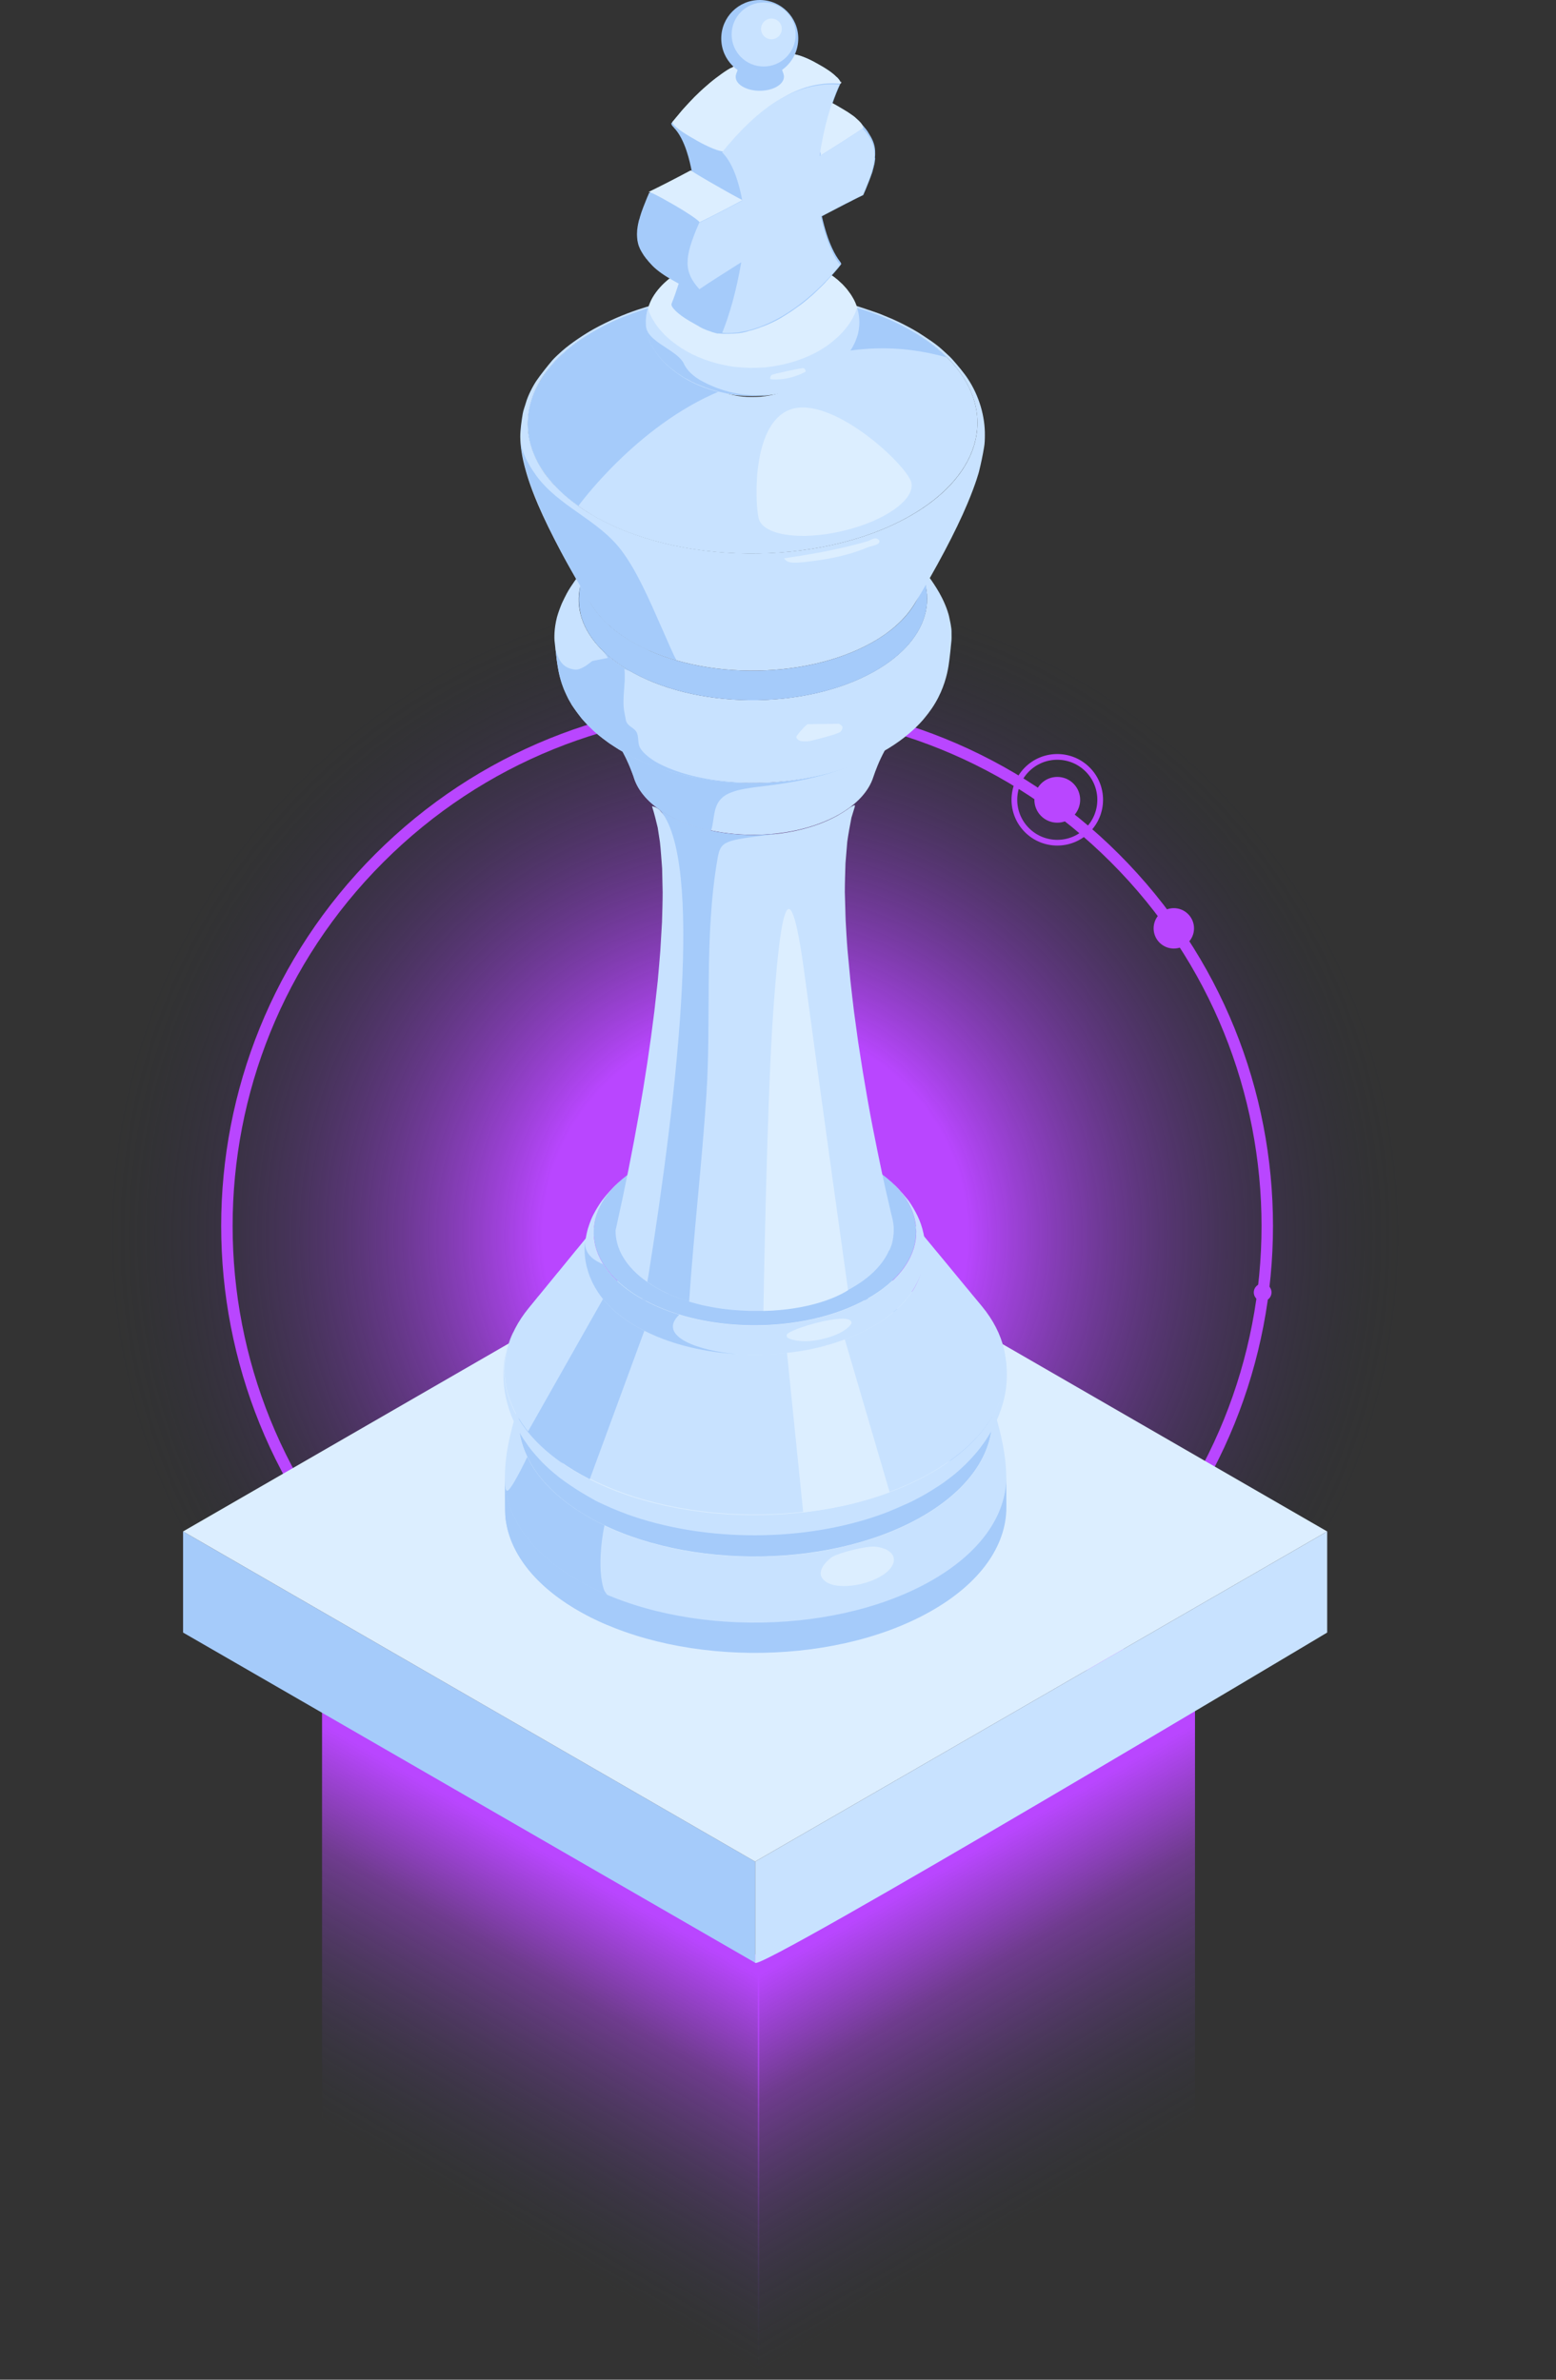 <svg width="136" height="208" viewBox="0 0 136 208" fill="none" xmlns="http://www.w3.org/2000/svg">
<rect x="0" y="0" width="136" height="208" fill="#333333" stroke="none"/>
<circle cx="66" cy="108" r="57" fill="url(#paint0_radial)"/>
<path d="M28.148 149.079L66.363 171.028V207.185L28.148 185.285V149.079Z" fill="url(#paint1_linear)"/>
<path d="M104.448 149.079L66.233 171.028V207.185L104.448 185.285V149.079Z" fill="url(#paint2_linear)"/>
<path d="M97.447 139.308C115.202 121.552 115.202 92.765 97.447 75.01C79.691 57.255 50.904 57.255 33.149 75.01C15.393 92.765 15.393 121.552 33.149 139.308C50.904 157.063 79.691 157.063 97.447 139.308Z" stroke="#B946FF" stroke-miterlimit="10"/>
<path d="M103.844 82.391C104.534 81.702 104.534 80.585 103.844 79.895C103.155 79.206 102.037 79.206 101.348 79.895C100.658 80.585 100.658 81.702 101.348 82.391C102.037 83.081 103.155 83.081 103.844 82.391Z" fill="#B946FF"/>
<path d="M102.082 136.51C102.772 135.821 102.772 134.703 102.082 134.014C101.393 133.325 100.275 133.325 99.586 134.014C98.897 134.703 98.897 135.821 99.586 136.51C100.275 137.2 101.393 137.2 102.082 136.51Z" fill="#B946FF"/>
<path d="M65.141 153.622C65.727 153.036 65.727 152.086 65.141 151.5C64.555 150.915 63.605 150.915 63.02 151.5C62.434 152.086 62.434 153.036 63.02 153.622C63.605 154.207 64.555 154.207 65.141 153.622Z" fill="#B946FF"/>
<path d="M42.16 146.904C42.55 146.514 42.55 145.881 42.16 145.49C41.769 145.1 41.136 145.1 40.746 145.49C40.355 145.881 40.355 146.514 40.746 146.904C41.136 147.295 41.769 147.295 42.16 146.904Z" fill="#B946FF"/>
<path d="M110.908 113.511C111.211 113.209 111.211 112.718 110.908 112.415C110.605 112.113 110.115 112.113 109.812 112.415C109.509 112.718 109.51 113.208 109.812 113.511C110.115 113.814 110.605 113.814 110.908 113.511Z" fill="#B946FF"/>
<path d="M58.423 153.268C59.204 152.487 59.204 151.221 58.423 150.44C57.642 149.659 56.376 149.659 55.595 150.44C54.814 151.221 54.814 152.487 55.595 153.268C56.376 154.049 57.642 154.049 58.423 153.268Z" fill="#B946FF"/>
<circle cx="57.009" cy="151.854" r="3.75" transform="rotate(135 57.009 151.854)" stroke="#B946FF" stroke-width="0.5"/>
<path d="M93.824 71.322C94.605 70.541 94.605 69.274 93.824 68.493C93.043 67.712 91.776 67.712 90.995 68.493C90.214 69.274 90.214 70.541 90.995 71.322C91.776 72.103 93.043 72.103 93.824 71.322Z" fill="#B946FF"/>
<circle cx="92.41" cy="69.907" r="3.75" transform="rotate(135 92.41 69.907)" stroke="#B946FF" stroke-width="0.5"/>
<path d="M96.249 143.406C97.031 142.625 97.031 141.358 96.249 140.577C95.468 139.796 94.202 139.796 93.421 140.577C92.64 141.358 92.64 142.625 93.421 143.406C94.202 144.187 95.468 144.187 96.249 143.406Z" fill="#B946FF"/>
<circle cx="94.835" cy="141.992" r="3.75" transform="rotate(135 94.835 141.992)" stroke="#B946FF" stroke-width="0.5"/>
<path d="M16.001 133.857L66.001 162.714V171.552L16.001 142.695V133.857Z" fill="#A5CBFA"/>
<path d="M66.001 162.714L116 133.857V142.695C116 142.695 66.001 172.578 66.001 171.552C66.001 170.576 66.001 162.714 66.001 162.714Z" fill="#C8E2FF"/>
<path d="M115.999 133.857L65.999 105L16 133.857L65.999 162.715L115.999 133.857Z" fill="#DCEEFF"/>
<path d="M80.97 115.726L79.587 115.488C72.402 111.17 60.513 111.045 53.021 115.216C45.53 119.387 45.292 126.277 52.466 130.607C59.651 134.925 71.54 135.05 79.032 130.879C86.523 126.708 86.761 119.817 79.587 115.488L80.97 115.726C88.88 120.486 88.608 128.079 80.358 132.681C72.107 137.282 59.005 137.146 51.083 132.386C43.173 127.626 43.445 120.033 51.695 115.431C59.946 110.83 73.048 110.966 80.97 115.726Z" fill="#A5CBFA"/>
<path d="M44.124 129.213C44.147 128.329 44.147 128.238 44.249 127.331C44.272 127.116 44.374 126.447 44.532 125.733C44.725 124.838 44.997 123.886 45.326 122.889C45.383 122.707 45.587 122.095 45.813 121.506C44.362 125.291 46.108 129.405 51.083 132.409C58.994 137.169 72.107 137.305 80.358 132.703C85.786 129.677 87.758 125.348 86.217 121.393C86.466 122.039 87.101 123.75 87.509 125.597C87.894 127.309 87.94 128.419 87.951 129.099C87.962 132.443 85.707 135.786 81.208 138.291C72.469 143.164 58.597 143.017 50.222 137.974C46.153 135.514 44.136 132.363 44.124 129.213Z" fill="#C8E2FF"/>
<path d="M76.618 135.197C75.824 135.072 73.376 135.707 72.742 136.081C72.538 136.206 71.314 137.169 71.88 137.962C72.946 139.458 77.91 138.234 78.125 136.421C78.148 136.194 78.125 135.435 76.618 135.197Z" fill="#DCEEFF"/>
<path d="M46.21 114.332C46.403 114.094 46.663 113.777 46.867 113.527C46.969 113.403 47.094 113.244 47.196 113.131C47.389 112.893 47.65 112.575 47.853 112.326C48.046 112.088 48.307 111.771 48.511 111.521C48.613 111.397 48.738 111.238 48.84 111.125C49.032 110.887 49.293 110.569 49.497 110.32C49.69 110.082 49.95 109.765 50.154 109.515C50.256 109.391 50.381 109.232 50.483 109.119C50.676 108.881 50.936 108.563 51.14 108.314C51.333 108.076 51.594 107.759 51.798 107.509C51.9 107.385 52.024 107.226 52.126 107.113C52.319 106.875 52.58 106.557 52.784 106.308C50.256 109.402 51.129 113.199 55.458 115.805C61.057 119.171 70.328 119.273 76.165 116.009C80.845 113.403 81.899 109.436 79.247 106.229C79.44 106.467 79.712 106.784 79.905 107.022C80.007 107.147 80.131 107.305 80.233 107.419C80.426 107.657 80.698 107.974 80.891 108.212C81.083 108.45 81.355 108.767 81.548 109.005C81.65 109.13 81.775 109.289 81.877 109.402C82.069 109.64 82.341 109.957 82.534 110.195C83.078 110.864 83.633 111.521 84.177 112.19C84.37 112.428 84.642 112.745 84.835 112.983C84.937 113.108 85.061 113.267 85.163 113.38C85.356 113.618 85.628 113.935 85.821 114.173C89.787 118.979 88.212 124.906 81.208 128.816C72.47 133.689 58.598 133.542 50.222 128.499C43.717 124.645 42.425 118.956 46.21 114.332Z" fill="#C8E2FF"/>
<path d="M44.136 131.842L44.124 129.201C44.136 132.352 46.153 135.503 50.222 137.951C58.597 142.994 72.469 143.13 81.208 138.268C85.707 135.764 87.962 132.42 87.951 129.077L87.962 131.717C87.974 135.061 85.718 138.404 81.219 140.909C72.481 145.782 58.609 145.635 50.233 140.592C46.164 138.155 44.136 135.004 44.136 131.842Z" fill="#A5CBFA"/>
<path d="M50.755 130.414C50.188 130.063 49.44 129.564 48.907 129.156C48.329 128.703 47.683 128.125 47.332 127.751C46.641 127.003 46.391 126.731 45.745 125.767C45.621 125.575 45.179 124.895 44.782 123.954C44.079 122.277 44 120.883 44 120.203C44.011 119.285 44.113 118.729 44.159 118.537C44.215 118.31 44.272 118.004 44.34 117.777C44.487 117.347 44.703 116.791 44.873 116.372C42.878 120.554 44.623 125.212 50.177 128.555C58.552 133.599 72.424 133.735 81.162 128.873C87.203 125.507 89.209 120.622 87.09 116.259C87.192 116.497 87.339 116.791 87.43 117.041C87.555 117.392 87.725 117.879 87.793 118.242C87.861 118.593 87.951 119.058 87.974 119.421C87.996 119.795 88.019 120.203 87.974 120.928C87.928 121.449 87.815 122.277 87.464 123.274C87.067 124.407 86.603 125.178 86.376 125.541C85.141 127.547 83.361 128.929 83.01 129.19C82.738 129.394 82.375 129.666 82.092 129.847C81.661 130.131 81.083 130.493 80.63 130.743C80.267 130.935 79.78 131.207 79.394 131.377C78.771 131.661 77.932 132.024 77.286 132.273C70.418 134.823 61.601 134.823 54.767 132.341C54.37 132.182 53.826 131.978 53.429 131.808C53.033 131.638 52.523 131.389 52.126 131.207C51.718 130.981 51.163 130.663 50.755 130.414Z" fill="#C8E2FF"/>
<path d="M76.153 102.012C70.769 98.771 61.839 98.68 56.229 101.808C50.607 104.936 50.426 110.105 55.821 113.346C61.204 116.587 70.135 116.678 75.745 113.55C81.355 110.433 81.536 105.265 76.153 102.012Z" fill="#A5CBFA"/>
<path d="M52.953 113.822C52.58 113.38 51.865 112.553 51.435 111.215C51.015 109.935 51.106 108.813 51.174 108.393C51.299 107.543 51.457 107.147 51.661 106.603C51.764 106.342 51.934 106.025 52.069 105.787C52.16 105.628 52.296 105.412 52.398 105.254C52.715 104.744 53.225 104.188 53.532 103.86C53.815 103.554 54.234 103.202 54.551 102.942C50.641 106.081 51.027 110.479 55.821 113.369C61.204 116.61 70.135 116.701 75.745 113.573C80.89 110.705 81.48 106.127 77.4 102.885C77.74 103.168 78.193 103.542 78.488 103.86C78.748 104.143 79.077 104.528 79.315 104.823C79.44 104.97 79.576 105.186 79.678 105.344C80.142 106.093 80.607 106.965 80.811 108.314C80.959 109.277 80.811 110.377 80.607 111C80.482 111.374 80.335 111.827 79.995 112.428C79.893 112.621 79.61 113.119 79.043 113.754C78.318 114.581 77.343 115.352 76.13 116.032C70.294 119.285 61.023 119.194 55.424 115.828C54.404 115.205 53.588 114.536 52.953 113.822Z" fill="#C8E2FF"/>
<path d="M74.408 115.692C74.408 115.703 73.943 116.621 71.608 117.097C70.101 117.415 68.9 117.075 68.786 116.859C68.764 116.803 68.752 116.712 68.775 116.655C68.945 116.179 73.92 114.706 74.385 115.488C74.43 115.545 74.43 115.635 74.408 115.692Z" fill="#DCEEFF"/>
<path d="M55.413 67.989C55.039 66.845 54.381 65.485 53.905 64.884C54.053 65.031 55.39 66.403 58.767 67.423C59.232 67.559 60.479 67.91 62.02 68.137C63.879 68.409 65.511 68.409 65.522 68.409C66.837 68.409 67.732 68.375 69.047 68.205C70.803 67.989 72.039 67.649 72.379 67.547C72.674 67.457 73.082 67.355 73.376 67.241C74.668 66.777 74.77 66.731 75.201 66.516C76.175 66.029 76.232 65.995 76.595 65.757C76.856 65.587 77.195 65.349 77.445 65.156C77.445 65.156 77.717 64.929 77.83 64.805C77.445 65.326 77.173 65.893 77.003 66.244C76.844 66.561 76.538 67.298 76.334 67.91C75.949 69.134 74.906 70.313 73.24 71.242C69.001 73.6 62.281 73.531 58.212 71.095C56.705 70.222 55.787 69.134 55.413 67.989Z" fill="#C8E2FF"/>
<path d="M76.323 65.949C75.019 66.675 72.606 68.035 66.644 68.726C64.774 68.942 64.275 69.123 63.924 69.259C63.686 69.35 63.074 69.576 62.723 70.234C62.326 70.981 62.405 71.843 62.145 72.625C60.694 72.319 59.334 71.809 58.189 71.129C56.705 70.234 55.775 69.145 55.413 68.012C55.413 68.001 55.401 67.978 55.401 67.967C55.39 67.933 55.379 67.888 55.367 67.853L55.311 67.706C55.288 67.638 55.254 67.559 55.231 67.502L55.141 67.264C55.107 67.174 55.061 67.06 55.027 66.981L54.903 66.697C54.857 66.595 54.801 66.471 54.755 66.369L54.608 66.074C54.551 65.972 54.495 65.847 54.438 65.745L54.291 65.496C54.245 65.417 54.177 65.303 54.121 65.224L54.019 65.077C53.985 65.031 53.939 64.963 53.905 64.918L53.939 64.952L54.053 65.065L54.381 65.337C54.891 65.711 54.914 65.734 55.288 65.949L55.991 66.335C56.251 66.459 56.603 66.629 56.863 66.754L57.759 67.117C58.065 67.219 58.461 67.355 58.767 67.457L59.799 67.74C60.127 67.808 60.569 67.921 60.898 67.978L62.02 68.171C62.371 68.216 62.825 68.273 63.176 68.318L64.343 68.409C64.695 68.42 65.171 68.443 65.522 68.443L66.701 68.431C67.052 68.409 67.528 68.397 67.879 68.364L69.035 68.25C69.375 68.194 69.84 68.137 70.18 68.08L71.279 67.865C71.608 67.785 72.039 67.683 72.368 67.593L73.365 67.287C73.659 67.174 74.056 67.037 74.351 66.924L75.178 66.561C75.439 66.425 75.779 66.267 76.04 66.119L76.572 65.802L76.901 65.587L76.323 65.949Z" fill="#A5CBFA"/>
<path d="M54.087 65.496C53.702 65.258 52.67 64.612 51.82 63.807C51.514 63.513 51.106 63.105 50.834 62.776C50.562 62.447 50.211 61.983 49.984 61.609C49.701 61.133 49.282 60.419 48.953 59.195C48.817 58.673 48.749 58.22 48.692 57.88C48.669 57.744 48.636 57.461 48.624 57.325C48.613 57.2 48.602 57.087 48.579 56.962C48.568 56.883 48.556 56.781 48.545 56.701C48.522 56.486 48.488 56.203 48.465 55.976C48.454 55.817 48.409 55.001 48.681 53.947C48.783 53.573 48.964 53.086 49.111 52.735C49.225 52.474 49.406 52.134 49.531 51.885C49.905 51.182 50.596 50.275 50.743 50.083C51.05 49.709 51.752 48.836 52.772 47.85C49.293 51.182 49.95 55.579 54.824 58.503C60.638 62.005 70.271 62.107 76.346 58.719C81.593 55.795 82.454 51.216 78.817 47.77C80.426 49.312 81.31 50.593 81.412 50.728C81.695 51.148 82.024 51.635 82.341 52.27C82.794 53.177 82.942 53.834 82.942 53.834C83.032 54.265 83.18 54.854 83.168 55.296C83.168 55.511 83.18 55.806 83.157 56.021C83.146 56.191 83.112 56.407 83.1 56.577C83.1 56.611 83.089 56.656 83.089 56.701C83.078 56.803 83.067 56.928 83.055 57.03C82.999 57.551 82.965 57.789 82.908 58.186C82.783 58.979 82.489 60.181 81.763 61.416C81.332 62.153 80.868 62.685 80.653 62.946C80.335 63.309 79.927 63.717 79.428 64.136C78.363 65.054 77.014 65.825 76.119 66.244C75.065 66.731 71.846 68.227 66.735 68.409C64.899 68.477 63.539 68.341 63.097 68.295C62.383 68.227 61.442 68.069 60.728 67.955C60.377 67.899 59.912 67.774 59.561 67.695C59.21 67.615 58.734 67.491 58.394 67.377C57.748 67.162 56.898 66.867 56.274 66.607C55.334 66.233 54.098 65.507 54.087 65.496Z" fill="#C8E2FF"/>
<path d="M50.63 51.862C50.721 51.057 50.8 50.252 50.891 49.448C50.641 51.783 52.013 54.163 55.027 55.976C60.739 59.421 70.214 59.512 76.164 56.191C79.485 54.344 81.015 51.828 80.732 49.368L81.004 51.783C81.287 54.287 79.723 56.849 76.357 58.73C70.293 62.107 60.66 62.017 54.835 58.515C51.775 56.667 50.381 54.242 50.63 51.862Z" fill="#A5CBFA"/>
<path d="M82.783 31.246C82.012 30.476 81.072 29.75 79.961 29.082C79.734 28.946 79.508 28.821 79.281 28.685C79.202 28.64 79.122 28.606 79.043 28.56C78.884 28.481 78.726 28.39 78.567 28.311C78.465 28.266 78.374 28.22 78.284 28.175C78.136 28.107 77.989 28.028 77.842 27.96C77.74 27.914 77.638 27.869 77.524 27.824C77.434 27.778 77.343 27.744 77.252 27.71C77.196 27.688 77.139 27.665 77.082 27.642C76.958 27.586 76.822 27.54 76.686 27.484C76.55 27.427 76.414 27.382 76.266 27.325C76.13 27.28 75.994 27.234 75.87 27.178C75.722 27.132 75.586 27.076 75.45 27.03C75.314 26.985 75.178 26.94 75.031 26.906C74.884 26.86 74.748 26.815 74.6 26.781C74.464 26.736 74.317 26.702 74.181 26.668C74.034 26.622 73.886 26.588 73.739 26.554C73.592 26.52 73.456 26.486 73.308 26.452C73.161 26.418 73.014 26.384 72.866 26.35C72.719 26.316 72.572 26.282 72.424 26.26C72.277 26.226 72.118 26.203 71.971 26.169C71.823 26.135 71.676 26.112 71.529 26.09C71.37 26.056 71.223 26.033 71.076 26.01C70.928 25.988 70.769 25.965 70.622 25.942C70.543 25.931 70.463 25.92 70.384 25.908C70.328 25.897 70.271 25.897 70.203 25.886C69.942 25.852 69.681 25.818 69.409 25.795C69.308 25.784 69.206 25.772 69.103 25.761C68.741 25.727 68.378 25.693 68.016 25.67C67.959 25.67 67.902 25.67 67.834 25.659C67.528 25.636 67.222 25.625 66.916 25.614C66.803 25.614 66.678 25.614 66.553 25.602C66.293 25.602 66.043 25.591 65.783 25.591C65.658 25.591 65.545 25.591 65.42 25.591C65.114 25.591 64.82 25.602 64.513 25.614C64.445 25.614 64.389 25.614 64.321 25.625C63.958 25.636 63.596 25.659 63.233 25.693C63.131 25.704 63.029 25.704 62.938 25.727C62.666 25.75 62.405 25.772 62.133 25.806C62.02 25.818 61.895 25.829 61.771 25.852C61.51 25.886 61.249 25.92 61 25.954C60.932 25.965 60.853 25.965 60.773 25.988C60.739 25.988 60.717 25.999 60.683 25.999C60.32 26.056 59.969 26.112 59.617 26.18C59.583 26.192 59.549 26.192 59.504 26.203C59.187 26.26 58.881 26.328 58.575 26.407C58.461 26.43 58.359 26.452 58.246 26.486C58.008 26.543 57.759 26.611 57.521 26.668C57.407 26.702 57.294 26.724 57.181 26.758C56.92 26.826 56.659 26.917 56.399 26.996C56.331 27.019 56.251 27.042 56.172 27.064C55.843 27.166 55.526 27.28 55.197 27.404C55.118 27.438 55.039 27.461 54.959 27.495C54.721 27.586 54.483 27.676 54.245 27.778C54.143 27.824 54.041 27.869 53.939 27.914C53.724 28.016 53.509 28.107 53.293 28.209C53.203 28.254 53.112 28.3 53.021 28.345C52.727 28.492 52.432 28.64 52.149 28.798C51.843 28.968 51.548 29.138 51.276 29.32C51.197 29.376 51.117 29.422 51.038 29.478C50.823 29.626 50.607 29.762 50.403 29.92C50.347 29.966 50.29 30.011 50.233 30.045C49.984 30.226 49.746 30.419 49.519 30.612C49.463 30.657 49.417 30.702 49.372 30.736C49.191 30.895 49.021 31.054 48.862 31.212C48.828 31.246 48.794 31.28 48.76 31.314C48.737 31.337 48.715 31.36 48.692 31.382C48.499 31.575 48.318 31.768 48.148 31.972C48.148 31.983 48.137 31.983 48.125 31.994C47.955 32.198 47.785 32.414 47.638 32.629C47.593 32.686 47.559 32.754 47.513 32.81C47.4 32.98 47.287 33.139 47.196 33.309C47.162 33.366 47.128 33.411 47.094 33.468C46.969 33.683 46.867 33.898 46.765 34.114C46.743 34.159 46.731 34.204 46.709 34.238C46.629 34.42 46.561 34.601 46.493 34.782C46.471 34.85 46.448 34.907 46.425 34.975C46.369 35.168 46.312 35.36 46.267 35.553C46.255 35.587 46.255 35.621 46.244 35.655C46.199 35.882 46.165 36.097 46.142 36.324C46.142 36.38 46.131 36.448 46.131 36.505C46.119 36.675 46.108 36.856 46.108 37.038C46.108 37.072 46.108 37.117 46.108 37.151C46.108 37.174 46.108 37.196 46.108 37.219C46.119 37.446 46.131 37.672 46.165 37.91C46.165 37.944 46.176 37.978 46.176 38.012C46.21 38.216 46.244 38.409 46.289 38.602C46.301 38.658 46.323 38.726 46.335 38.794C46.391 38.998 46.448 39.191 46.527 39.384C46.539 39.418 46.539 39.44 46.55 39.474C46.641 39.701 46.731 39.916 46.845 40.143C46.856 40.166 46.867 40.188 46.879 40.211C46.901 40.268 46.935 40.313 46.969 40.37C47.026 40.472 47.083 40.585 47.139 40.687C47.185 40.766 47.241 40.846 47.287 40.925C47.355 41.027 47.411 41.129 47.491 41.231C47.547 41.31 47.604 41.39 47.661 41.469C47.729 41.571 47.808 41.673 47.887 41.775C47.944 41.855 48.012 41.934 48.069 42.002C48.159 42.104 48.239 42.206 48.329 42.297C48.375 42.342 48.42 42.398 48.454 42.444C48.477 42.467 48.499 42.489 48.522 42.512C48.703 42.705 48.896 42.897 49.1 43.09L49.111 43.101C49.315 43.294 49.542 43.475 49.769 43.668C49.837 43.724 49.905 43.77 49.984 43.827C50.154 43.962 50.335 44.099 50.528 44.223L50.755 44.382C51.004 44.552 51.253 44.722 51.525 44.88C51.537 44.88 51.548 44.892 51.559 44.903C51.559 44.903 51.571 44.903 51.571 44.914C59.085 49.437 71.529 49.561 79.36 45.198C86.058 41.458 87.237 35.678 82.783 31.246ZM69.138 33.91C67.415 34.873 64.797 34.952 62.927 34.182C62.689 34.08 62.462 33.966 62.247 33.842C62.247 33.842 62.235 33.842 62.235 33.83C62.099 33.751 61.975 33.66 61.861 33.57C61.827 33.536 61.793 33.513 61.759 33.479C61.68 33.411 61.601 33.343 61.533 33.264C61.499 33.23 61.476 33.207 61.442 33.173C61.397 33.128 61.351 33.071 61.317 33.014C61.283 32.98 61.261 32.946 61.238 32.901C61.193 32.844 61.17 32.788 61.136 32.742C61.113 32.708 61.091 32.674 61.079 32.64C61.023 32.527 60.989 32.425 60.955 32.312C60.943 32.278 60.943 32.255 60.943 32.232C60.921 32.142 60.909 32.051 60.909 31.96C60.909 31.926 60.909 31.904 60.909 31.87C60.909 31.756 60.921 31.643 60.932 31.53C60.932 31.518 60.943 31.518 60.943 31.507C60.966 31.405 61 31.303 61.045 31.201C61.057 31.167 61.079 31.133 61.091 31.11C61.136 31.02 61.181 30.94 61.238 30.85C61.249 30.827 61.272 30.804 61.283 30.782C61.351 30.68 61.442 30.578 61.544 30.476C61.567 30.453 61.589 30.43 61.612 30.408C61.691 30.328 61.782 30.249 61.884 30.181C61.918 30.147 61.952 30.124 61.986 30.102C62.111 30.011 62.258 29.92 62.405 29.841C62.553 29.762 62.7 29.694 62.847 29.626C62.893 29.603 62.949 29.58 62.995 29.569C63.108 29.524 63.221 29.478 63.335 29.444C63.391 29.433 63.448 29.41 63.493 29.388C63.618 29.354 63.743 29.32 63.879 29.286C63.924 29.274 63.958 29.263 64.003 29.252C64.173 29.218 64.343 29.184 64.525 29.15C64.57 29.138 64.604 29.138 64.638 29.138C64.774 29.116 64.921 29.104 65.058 29.093C65.114 29.093 65.171 29.082 65.239 29.082C65.364 29.07 65.499 29.07 65.624 29.07C65.681 29.07 65.737 29.07 65.794 29.07C65.953 29.07 66.123 29.07 66.281 29.082C66.293 29.082 66.316 29.082 66.338 29.082C66.519 29.093 66.701 29.116 66.871 29.138C66.939 29.15 67.018 29.161 67.097 29.172C67.165 29.184 67.245 29.195 67.313 29.206C67.381 29.218 67.46 29.24 67.54 29.252C67.608 29.263 67.687 29.286 67.755 29.297C67.823 29.32 67.902 29.342 67.97 29.354C68.038 29.376 68.106 29.399 68.174 29.41C68.242 29.433 68.322 29.467 68.389 29.49C68.457 29.512 68.514 29.535 68.582 29.558C68.673 29.592 68.752 29.626 68.832 29.671C68.865 29.682 68.911 29.705 68.945 29.728C69.07 29.784 69.183 29.852 69.296 29.92C70.01 30.351 70.441 30.884 70.588 31.428C70.815 32.312 70.339 33.252 69.138 33.91Z" fill="#C8E2FF"/>
<path d="M82.783 31.246C78.397 30.011 74.612 30.306 70.588 31.428C68.242 32.085 65.817 33.014 63.142 34.091C63.074 34.125 62.995 34.148 62.927 34.182C55.617 37.208 50.551 44.223 50.551 44.223C50.37 44.087 50.188 43.951 50.007 43.827C49.939 43.77 49.86 43.713 49.792 43.668C49.565 43.486 49.338 43.294 49.134 43.101L49.123 43.09C48.919 42.908 48.726 42.716 48.545 42.512C48.522 42.489 48.499 42.467 48.477 42.444C48.431 42.398 48.386 42.342 48.352 42.297C48.261 42.194 48.182 42.104 48.092 42.002C48.023 41.922 47.967 41.843 47.91 41.775C47.831 41.673 47.752 41.571 47.684 41.469C47.627 41.39 47.57 41.31 47.514 41.231C47.446 41.129 47.377 41.027 47.309 40.925C47.264 40.846 47.208 40.766 47.162 40.687C47.105 40.585 47.049 40.483 46.992 40.37C46.958 40.324 46.935 40.268 46.901 40.211C46.89 40.188 46.879 40.166 46.867 40.143C46.766 39.928 46.663 39.701 46.573 39.474C46.562 39.44 46.55 39.418 46.55 39.384C46.482 39.191 46.414 38.987 46.358 38.794C46.346 38.726 46.324 38.67 46.312 38.602C46.267 38.398 46.221 38.205 46.199 38.012C46.199 37.978 46.188 37.944 46.188 37.91C46.154 37.684 46.142 37.457 46.131 37.219C46.131 37.196 46.131 37.174 46.131 37.151C46.131 37.117 46.131 37.072 46.131 37.038C46.131 36.868 46.142 36.686 46.154 36.505C46.154 36.448 46.165 36.392 46.165 36.324C46.188 36.097 46.221 35.882 46.267 35.655C46.278 35.621 46.278 35.587 46.289 35.553C46.335 35.36 46.38 35.168 46.448 34.975C46.471 34.907 46.493 34.85 46.516 34.782C46.573 34.601 46.641 34.42 46.731 34.238C46.743 34.193 46.766 34.148 46.788 34.114C46.89 33.898 46.992 33.683 47.117 33.468C47.151 33.411 47.185 33.354 47.219 33.309C47.321 33.139 47.423 32.969 47.536 32.81C47.581 32.754 47.615 32.697 47.661 32.629C47.808 32.414 47.978 32.21 48.148 31.994C48.16 31.983 48.16 31.983 48.171 31.972C48.341 31.768 48.522 31.575 48.715 31.382C48.737 31.36 48.76 31.337 48.783 31.314C48.817 31.28 48.851 31.246 48.885 31.212C49.055 31.054 49.225 30.895 49.395 30.736C49.452 30.691 49.497 30.646 49.542 30.612C49.769 30.419 50.007 30.226 50.256 30.045C50.313 30 50.37 29.954 50.426 29.92C50.63 29.773 50.846 29.626 51.061 29.478C51.14 29.422 51.22 29.376 51.299 29.32C51.582 29.138 51.866 28.968 52.172 28.798C52.455 28.64 52.75 28.481 53.044 28.345C53.135 28.3 53.226 28.254 53.316 28.209C53.532 28.107 53.747 28.005 53.962 27.914C54.064 27.869 54.166 27.824 54.268 27.778C54.506 27.676 54.744 27.586 54.982 27.495C55.062 27.461 55.141 27.427 55.22 27.404C55.538 27.291 55.866 27.178 56.195 27.064C56.263 27.042 56.342 27.019 56.422 26.996C56.682 26.917 56.943 26.838 57.204 26.758C57.317 26.724 57.43 26.702 57.544 26.668C57.782 26.611 58.02 26.543 58.269 26.486C58.382 26.452 58.484 26.43 58.598 26.407C58.904 26.339 59.21 26.271 59.527 26.203C59.572 26.192 59.606 26.192 59.64 26.18C59.992 26.112 60.343 26.056 60.706 25.999C60.74 25.999 60.762 25.988 60.796 25.988C60.864 25.976 60.944 25.965 61.023 25.954C61.284 25.908 61.544 25.886 61.794 25.852C61.918 25.84 62.032 25.818 62.156 25.806C62.428 25.772 62.689 25.75 62.961 25.727C63.063 25.716 63.165 25.704 63.256 25.693C63.618 25.659 63.981 25.648 64.344 25.625C64.412 25.625 64.468 25.625 64.536 25.614C64.842 25.602 65.137 25.602 65.443 25.591C65.556 25.591 65.681 25.591 65.806 25.591C66.066 25.591 66.327 25.591 66.576 25.602C66.701 25.602 66.814 25.602 66.939 25.614C67.245 25.625 67.551 25.636 67.857 25.659C67.914 25.659 67.982 25.659 68.038 25.67C68.401 25.693 68.764 25.727 69.126 25.761C69.228 25.772 69.331 25.784 69.433 25.795C69.693 25.829 69.965 25.852 70.226 25.886C70.282 25.897 70.35 25.897 70.407 25.908C70.487 25.92 70.566 25.931 70.645 25.942C70.793 25.965 70.951 25.988 71.099 26.01C71.257 26.033 71.404 26.056 71.552 26.09C71.699 26.112 71.847 26.146 71.994 26.169C72.153 26.203 72.3 26.226 72.447 26.26C72.594 26.294 72.742 26.316 72.889 26.35C73.037 26.384 73.195 26.418 73.331 26.452C73.478 26.486 73.615 26.52 73.762 26.554C73.909 26.588 74.056 26.634 74.204 26.668C74.351 26.702 74.487 26.747 74.623 26.781C74.77 26.826 74.906 26.872 75.054 26.906C75.201 26.951 75.337 26.996 75.473 27.03C75.609 27.076 75.757 27.121 75.892 27.178C76.028 27.223 76.165 27.268 76.289 27.325C76.436 27.382 76.561 27.427 76.709 27.484C76.844 27.529 76.969 27.586 77.105 27.642C77.162 27.665 77.219 27.688 77.275 27.71C77.366 27.744 77.457 27.79 77.547 27.824C77.649 27.869 77.751 27.914 77.865 27.96C78.012 28.028 78.171 28.096 78.307 28.175C78.409 28.22 78.499 28.266 78.59 28.311C78.749 28.39 78.907 28.481 79.066 28.56C79.145 28.606 79.225 28.64 79.304 28.685C79.531 28.81 79.757 28.946 79.984 29.082C81.072 29.75 82.001 30.476 82.783 31.246Z" fill="#A5CBFA"/>
<path d="M51.888 28.764C54.619 27.257 57.033 26.634 58.631 26.271C60.932 25.75 63.618 25.478 66.191 25.5C68.797 25.523 71.313 25.84 73.694 26.43C74.68 26.668 74.68 26.668 76.481 27.28C76.889 27.416 77.411 27.642 77.796 27.801C77.808 27.801 78.975 28.288 80.255 29.059C80.176 29.014 80.085 29.025 79.961 29.093C72.447 24.571 60.003 24.446 52.171 28.81C44.34 33.173 44.079 40.381 51.593 44.903C59.107 49.425 71.551 49.55 79.383 45.187C87.214 40.823 87.475 33.615 79.961 29.093C80.085 29.025 80.188 29.014 80.255 29.059C80.901 29.478 81.786 30.034 82.352 30.566C82.613 30.816 82.987 31.122 83.225 31.394C83.678 31.904 84.268 32.595 84.63 33.162C85.582 34.624 86.104 36.403 86.081 38.058C86.081 38.364 86.07 38.783 86.013 39.078C85.911 39.724 85.73 40.574 85.571 41.209C85.571 41.22 85.31 42.228 84.562 44.008C83.565 46.399 81.774 49.788 79.893 52.848C79.133 54.072 77.898 55.228 76.164 56.191C70.203 59.512 60.739 59.421 55.027 55.976C53.531 55.069 52.432 54.027 51.752 52.927C49.803 49.788 48.046 46.49 47.026 44.11C46.244 42.285 45.983 41.242 45.847 40.744C45.507 39.441 45.473 38.511 45.473 38.171C45.473 37.571 45.587 36.755 45.688 36.165C45.734 35.859 45.892 35.474 45.972 35.179C46.153 34.567 46.538 33.808 46.89 33.275C47.275 32.72 47.831 32.017 48.273 31.496C48.511 31.224 48.873 30.906 49.134 30.668C49.938 29.966 51.094 29.206 51.888 28.764Z" fill="#C8E2FF"/>
<path d="M77.797 109.153C77.819 109.085 77.853 109.017 77.876 108.949C77.899 108.892 77.91 108.835 77.933 108.79C77.955 108.722 77.978 108.654 77.989 108.586C78.001 108.529 78.012 108.473 78.023 108.427C78.035 108.359 78.046 108.291 78.057 108.212C78.069 108.155 78.08 108.11 78.08 108.053C78.091 107.985 78.091 107.906 78.103 107.838C78.103 107.781 78.114 107.736 78.114 107.679C78.114 107.6 78.114 107.532 78.114 107.453C78.114 107.407 78.114 107.351 78.114 107.305C78.114 107.226 78.103 107.135 78.091 107.056C78.091 107.011 78.08 106.977 78.08 106.931C78.057 106.807 78.035 106.682 78.012 106.557C77.978 106.421 77.933 106.24 77.899 106.104L77.695 105.231C77.604 104.857 77.502 104.359 77.411 103.996L77.071 102.432C76.958 101.877 76.799 101.129 76.686 100.573L76.267 98.477C76.131 97.785 75.961 96.856 75.836 96.153L75.417 93.694C75.292 92.912 75.133 91.869 75.008 91.087L74.646 88.446C74.544 87.63 74.419 86.531 74.329 85.715L74.079 83.074C74.011 82.27 73.954 81.193 73.909 80.377L73.841 77.963C73.841 77.215 73.875 76.206 73.898 75.458L74.056 73.554C74.147 72.919 74.294 72.092 74.419 71.469L74.714 70.505C74.714 70.46 74.714 70.403 74.714 70.358C74.6 70.403 74.453 70.483 74.34 70.551C74.272 70.596 74.17 70.664 74.102 70.721C73.83 70.913 73.535 71.095 73.218 71.276C70.328 72.885 66.27 73.373 62.689 72.727C62.61 72.716 62.542 72.693 62.462 72.681C62.236 72.636 62.02 72.591 61.805 72.534C61.714 72.511 61.635 72.489 61.544 72.478C61.295 72.409 61.046 72.341 60.796 72.262C60.762 72.251 60.728 72.24 60.694 72.228C60.422 72.138 60.15 72.047 59.89 71.945C59.822 71.911 59.742 71.888 59.674 71.854C59.482 71.775 59.289 71.684 59.096 71.605C59.028 71.571 58.949 71.537 58.881 71.503C58.632 71.378 58.394 71.254 58.167 71.118C57.974 71.004 57.793 70.879 57.623 70.766C57.872 70.948 58.099 71.208 58.303 71.537L57.623 70.766C57.328 70.562 57.328 70.562 56.988 70.46L57.011 70.551C57.181 71.084 57.362 71.797 57.487 72.341L57.68 73.6C57.759 74.291 57.816 75.22 57.872 75.912L57.918 77.997C57.918 78.779 57.884 79.822 57.861 80.604L57.714 83.108C57.657 83.902 57.555 84.967 57.487 85.76L57.192 88.401C56.49 94.147 55.379 100.448 53.894 107.135C53.872 107.249 53.838 107.407 53.804 107.521C53.781 109.13 54.688 110.739 56.558 112.043C56.637 111.544 56.716 111.034 56.807 110.501C56.682 111.306 56.592 111.85 56.558 112.043C56.75 112.179 56.966 112.315 57.181 112.451C57.442 112.609 57.714 112.745 57.986 112.893C58.042 112.915 58.088 112.949 58.144 112.972C58.178 112.995 58.212 113.006 58.246 113.017C58.28 113.04 58.326 113.051 58.36 113.074V113.063C58.394 113.085 58.439 113.097 58.473 113.108C58.7 113.21 58.926 113.312 59.164 113.403C59.3 113.459 59.448 113.505 59.595 113.55C59.81 113.629 60.037 113.709 60.264 113.777C60.422 113.822 60.581 113.867 60.728 113.913C60.955 113.969 61.17 114.026 61.397 114.083C61.567 114.117 61.726 114.151 61.896 114.185C62.122 114.23 62.349 114.275 62.576 114.309C62.746 114.332 62.916 114.366 63.086 114.389C63.324 114.423 63.55 114.445 63.788 114.468C63.958 114.491 64.128 114.502 64.298 114.513C64.548 114.536 64.786 114.547 65.035 114.559C65.205 114.57 65.364 114.57 65.534 114.581C65.794 114.581 66.066 114.581 66.327 114.581C66.452 114.581 66.565 114.581 66.69 114.581C69.353 114.479 71.971 113.879 74.091 112.757V112.768C74.181 112.723 74.26 112.677 74.351 112.632C74.714 112.428 75.054 112.213 75.36 111.997C76.369 111.283 77.094 110.479 77.547 109.629C77.57 109.595 77.581 109.561 77.593 109.527C77.627 109.459 77.661 109.391 77.695 109.323C77.751 109.266 77.774 109.209 77.797 109.153Z" fill="#C8E2FF"/>
<path d="M67.358 72.954C63.324 73.452 62.995 73.498 62.723 75.005C61.522 81.884 62.19 88.854 61.737 95.768C61.34 101.774 60.638 107.759 60.23 113.777C59.13 113.437 58.11 112.995 57.203 112.451C56.988 112.315 56.773 112.179 56.58 112.043C56.603 111.884 56.637 111.669 56.671 111.51C59.255 95.326 61.522 75.107 57.645 70.755C57.815 70.879 57.997 70.993 58.189 71.106C60.796 72.67 64.48 73.26 67.913 72.863C67.755 72.897 67.528 72.931 67.358 72.954Z" fill="#A5CBFA"/>
<path d="M66.724 114.581C66.724 114.581 67.018 96.561 67.562 88.741C68.106 80.921 68.866 74.302 70.316 85.137C71.767 95.972 74.124 112.768 74.124 112.768C74.124 112.768 71.71 114.479 66.724 114.581Z" fill="#DCEEFF"/>
<path d="M50.222 137.962C46.55 135.752 44.544 132.964 44.181 130.119C44.193 130.153 44.215 130.187 44.227 130.21C44.249 130.233 44.283 130.289 44.317 130.301C44.635 130.391 46.074 127.377 46.085 127.343C46.969 129.179 48.635 130.924 51.083 132.386C51.639 132.726 52.228 133.032 52.84 133.327C52.783 133.418 52.069 137.09 52.829 139.05C52.897 139.152 52.987 139.288 53.055 139.39C52.058 138.971 51.106 138.495 50.222 137.962Z" fill="#A5CBFA"/>
<path d="M46.142 125.133L52.704 113.539C53.361 114.355 54.268 115.137 55.413 115.817C55.708 115.987 56.002 116.157 56.319 116.315L51.548 129.292C51.084 129.054 50.63 128.805 50.2 128.544C48.488 127.513 47.139 126.357 46.142 125.133Z" fill="#A5CBFA"/>
<path d="M73.841 117.075C73.546 117.177 73.263 117.279 72.957 117.381C72.549 117.505 72.141 117.619 71.733 117.732C71.144 117.879 70.554 118.004 69.942 118.095C69.557 118.163 69.171 118.208 68.786 118.253L70.203 132.194C70.781 132.126 71.37 132.046 71.937 131.956C72.844 131.808 73.739 131.627 74.612 131.412C75.235 131.253 75.847 131.083 76.448 130.89C76.89 130.754 77.332 130.596 77.762 130.437L73.841 117.075Z" fill="#DCEEFF"/>
<path d="M44.193 132.749L44.181 130.108C44.544 132.953 46.55 135.741 50.222 137.951C51.117 138.484 52.069 138.971 53.067 139.39L53.078 142.031C52.069 141.6 51.117 141.124 50.233 140.592C46.561 138.382 44.544 135.594 44.193 132.749Z" fill="#A5CBFA"/>
<path d="M55.413 115.817C54.404 115.205 53.577 114.536 52.942 113.822C52.874 113.743 52.795 113.652 52.727 113.573C52.659 113.482 52.557 113.357 52.489 113.267L52.262 112.938C52.183 112.802 52.069 112.632 51.99 112.496L51.797 112.133C51.729 111.986 51.639 111.782 51.571 111.623L51.423 111.215C51.378 111.045 51.31 110.819 51.265 110.649L51.174 110.207C51.151 110.014 51.117 109.765 51.106 109.572L51.095 109.096C51.106 108.903 51.117 108.642 51.14 108.45L51.129 108.654C51.151 108.994 51.197 109.901 52.715 110.501C53.361 111.544 54.393 112.519 55.798 113.357C56.864 114.003 58.076 114.525 59.368 114.91C57.385 116.825 61.125 118.083 64.412 118.355C61.114 118.163 57.906 117.313 55.413 115.817Z" fill="#A5CBFA"/>
<path d="M67.936 68.352C67.562 68.386 66.689 68.443 65.511 68.431L64.298 68.397C63.935 68.375 63.448 68.341 63.086 68.307L61.895 68.159C61.533 68.103 61.057 68.023 60.705 67.955L59.561 67.706C59.209 67.615 58.733 67.491 58.393 67.389L57.317 67.037C56.977 66.901 56.512 66.731 56.172 66.584L55.197 66.131C54.869 65.949 54.415 65.711 54.098 65.519L53.271 64.986C52.353 64.306 52.16 64.159 51.355 63.377L50.834 62.799C50.573 62.459 50.233 61.994 49.984 61.631L49.667 61.076C49.542 60.815 49.383 60.475 49.27 60.215L49.089 59.716C49.032 59.523 48.953 59.274 48.907 59.081L48.817 58.673C48.794 58.537 48.76 58.356 48.737 58.22L48.692 57.903C48.681 57.801 48.658 57.676 48.647 57.574L48.624 57.347C48.613 57.279 48.601 57.189 48.601 57.109L48.59 56.985C48.579 56.905 48.567 56.803 48.556 56.724C48.545 56.656 48.533 56.565 48.522 56.497C48.556 56.633 48.59 56.815 48.613 56.962C48.873 57.744 49.191 58.401 50.256 58.526C50.755 58.583 51.457 58.027 51.718 57.812C51.775 57.767 51.775 57.767 53.135 57.506C53.033 57.336 52.885 57.121 52.761 56.973C53.339 57.529 54.03 58.05 54.835 58.537C54.937 58.594 55.027 58.651 55.129 58.707C55.027 58.662 54.88 58.605 54.778 58.56C54.71 58.537 54.631 58.503 54.574 58.481C54.721 59.739 54.336 61.008 54.574 62.266C54.721 63.048 54.721 63.048 54.755 63.105C54.937 63.513 55.435 63.615 55.639 64C55.832 64.374 55.741 64.793 55.866 65.179C55.945 65.428 56.206 65.847 57.022 66.403C57.407 66.675 61.068 69.01 68.843 68.284C68.571 68.284 68.208 68.329 67.936 68.352Z" fill="#A5CBFA"/>
<path d="M73.467 63.955C73.285 64.17 70.815 64.771 70.792 64.771C70.531 64.805 70.18 64.827 69.931 64.759C69.795 64.714 69.614 64.567 69.602 64.419C69.591 64.295 70.441 63.343 70.6 63.297L73.331 63.263C73.444 63.32 73.614 63.433 73.637 63.558C73.659 63.694 73.546 63.853 73.467 63.955Z" fill="#DCEEFF"/>
<path d="M50.744 53.619L51.004 51.17C51.412 52.916 52.761 54.616 55.028 55.976C55.56 56.293 56.127 56.588 56.728 56.849L56.569 59.399C55.968 59.127 55.39 58.832 54.846 58.503C52.523 57.121 51.163 55.398 50.744 53.619Z" fill="#A5CBFA"/>
<path d="M55.027 55.976C53.531 55.069 52.432 54.027 51.752 52.927C51.718 52.871 51.673 52.791 51.639 52.746C51.582 52.644 51.503 52.519 51.435 52.417L51.151 51.953C51.049 51.783 50.913 51.545 50.811 51.375L50.415 50.695C50.279 50.468 50.109 50.162 49.973 49.924L49.497 49.074C49.349 48.802 49.145 48.439 49.009 48.167L48.511 47.204C48.363 46.909 48.159 46.501 48.012 46.206L47.525 45.175C47.377 44.858 47.185 44.427 47.049 44.099L46.607 43.022C46.482 42.67 46.301 42.206 46.187 41.843L45.87 40.733C45.768 40.268 45.643 39.645 45.564 39.18C45.541 38.976 45.519 38.715 45.507 38.523C45.519 38.647 45.541 38.806 45.553 38.919C45.768 39.962 46.527 41.095 46.845 41.537C48.828 44.28 52.239 45.391 54.279 48.065C55.628 49.833 56.671 52.236 57.895 55.013C58.971 57.483 59.039 57.574 59.153 57.71C57.634 57.291 56.24 56.701 55.027 55.976Z" fill="#A5CBFA"/>
<path d="M75.87 47.827C73.886 48.666 71.993 48.915 70.86 49.063C68.945 49.312 68.809 49.142 68.525 48.802C70.339 48.53 73.081 48.111 75.79 47.317C76.04 47.249 76.368 47 76.618 47.068C76.731 47.102 76.889 47.227 76.867 47.34C76.81 47.669 76.175 47.703 75.87 47.827Z" fill="#DCEEFF"/>
<path d="M74.657 26.294L74.612 26.203C74.532 26.056 74.419 25.863 74.329 25.727L74.011 25.296C73.898 25.16 73.739 24.99 73.626 24.866L73.195 24.469C72.799 24.14 72.515 23.959 72.186 23.755C72.153 23.732 72.118 23.721 72.085 23.71C72.118 23.721 72.141 23.732 72.175 23.755C67.823 21.341 62.734 21.953 59.618 23.619C59.096 23.902 57.793 24.696 57.022 26.033C56.898 26.26 56.705 26.645 56.58 27.132C56.58 27.121 56.58 27.11 56.58 27.098C56.546 27.234 56.512 27.393 56.49 27.518L56.444 28.016C56.444 28.186 56.456 28.413 56.467 28.594L56.49 28.73C56.501 28.844 56.524 28.946 56.546 29.059L56.558 29.104C56.558 29.127 56.569 29.15 56.58 29.172C56.614 29.331 56.671 29.49 56.728 29.648C56.728 29.66 56.739 29.671 56.739 29.694L56.75 29.716C56.807 29.852 56.864 29.988 56.932 30.124L56.954 30.181C56.966 30.192 56.977 30.215 56.988 30.238C57.056 30.362 57.124 30.487 57.215 30.612C57.249 30.668 57.283 30.725 57.306 30.77L57.657 31.235C57.804 31.405 58.008 31.62 58.167 31.79L58.62 32.198C58.802 32.346 59.062 32.538 59.255 32.674C60.218 33.377 61.68 34.057 63.403 34.397L63.437 34.408C63.448 34.408 63.46 34.408 63.46 34.408C63.63 34.442 63.788 34.465 63.958 34.499C63.97 34.499 63.992 34.499 64.004 34.51H64.038C64.208 34.533 64.378 34.556 64.548 34.567H64.559H64.582C65.25 34.635 65.953 34.646 66.667 34.59H66.735C66.735 34.59 66.769 34.59 66.792 34.59C66.928 34.578 67.064 34.567 67.2 34.544C67.234 34.544 67.268 34.533 67.302 34.533L67.46 34.51C67.574 34.499 67.687 34.476 67.812 34.454L67.857 34.442C68.038 34.408 68.276 34.363 68.458 34.329C68.605 34.295 68.775 34.25 68.945 34.204L69.025 34.182C69.058 34.17 69.104 34.159 69.149 34.148C70.35 33.808 71.88 33.173 73.116 32.028C73.172 31.983 73.229 31.926 73.275 31.892L73.694 31.462C73.841 31.303 74.011 31.076 74.147 30.906L74.465 30.43C74.567 30.26 74.668 30.022 74.759 29.852L74.941 29.354C74.941 29.331 74.952 29.32 74.952 29.297C74.952 29.297 74.952 29.286 74.963 29.286C75.076 28.821 75.349 27.665 74.657 26.294ZM72.05 23.687C72.028 23.676 72.005 23.676 71.994 23.676C71.96 23.664 71.926 23.653 71.892 23.653C71.869 23.653 71.847 23.642 71.824 23.642C71.79 23.642 71.745 23.63 71.71 23.63C71.688 23.63 71.654 23.63 71.62 23.63C71.575 23.63 71.54 23.63 71.495 23.63C71.461 23.63 71.427 23.63 71.393 23.642C71.348 23.642 71.302 23.653 71.246 23.653C71.212 23.653 71.178 23.664 71.132 23.664C71.11 23.664 71.099 23.664 71.076 23.676C71.518 23.585 71.835 23.596 72.05 23.687ZM71.076 23.664C71.042 23.676 71.008 23.676 70.974 23.687C70.928 23.698 70.894 23.698 70.849 23.71C70.793 23.721 70.725 23.744 70.656 23.755C70.611 23.766 70.577 23.778 70.532 23.789C70.52 23.789 70.509 23.8 70.498 23.8C69.569 24.061 68.265 24.628 66.463 25.602C68.673 24.412 70.147 23.834 71.076 23.664Z" fill="#C8E2FF"/>
<path d="M56.716 27.223L56.728 27.246C56.784 27.382 56.841 27.518 56.909 27.654L56.932 27.71C56.943 27.722 56.954 27.744 56.966 27.767C57.034 27.892 57.102 28.016 57.192 28.141C57.226 28.198 57.26 28.254 57.283 28.3L57.634 28.764C57.782 28.934 57.986 29.15 58.144 29.32L58.598 29.728C58.779 29.875 59.04 30.068 59.232 30.204C60.196 30.906 61.658 31.586 63.38 31.926L63.414 31.938C63.426 31.938 63.437 31.938 63.437 31.938C63.607 31.972 63.766 31.994 63.936 32.028C63.947 32.028 63.97 32.028 63.981 32.04H64.015C64.185 32.062 64.355 32.085 64.525 32.096H64.536C64.548 32.096 64.559 32.096 64.559 32.096C65.239 32.164 65.93 32.176 66.656 32.119H66.724C66.735 32.119 66.758 32.119 66.78 32.119C66.916 32.108 67.052 32.096 67.188 32.074C67.222 32.074 67.256 32.062 67.29 32.062L67.449 32.04C67.562 32.028 67.676 32.006 67.8 31.983L67.846 31.972C68.027 31.938 68.265 31.892 68.447 31.858C68.594 31.824 68.764 31.779 68.934 31.734L69.013 31.711C69.047 31.7 69.093 31.688 69.138 31.677C70.339 31.337 71.869 30.702 73.105 29.558C73.161 29.512 73.218 29.456 73.263 29.422L73.683 28.991C73.83 28.832 74 28.606 74.136 28.436L74.442 27.96C74.544 27.79 74.646 27.552 74.737 27.382L74.918 26.883C74.918 26.883 74.918 26.883 74.918 26.872C74.85 26.679 74.782 26.486 74.68 26.282L74.635 26.192C74.555 26.044 74.442 25.852 74.351 25.716L74.034 25.285C73.921 25.149 73.762 24.979 73.648 24.854L73.218 24.458C72.821 24.129 72.538 23.948 72.209 23.744C72.175 23.721 72.141 23.71 72.107 23.698C72.141 23.71 72.164 23.721 72.198 23.744C70.883 23.018 69.489 22.565 68.118 22.327C68.05 22.361 67.971 22.395 67.903 22.429C67.971 22.395 68.05 22.361 68.118 22.327C64.944 21.794 61.816 22.44 59.64 23.608C59.119 23.891 57.816 24.684 57.045 26.022C56.932 26.214 56.784 26.532 56.66 26.94C56.682 27.019 56.705 27.11 56.739 27.189C56.705 27.189 56.716 27.2 56.716 27.223ZM67.188 25.217C67.268 25.172 67.336 25.138 67.415 25.104C67.347 25.138 67.268 25.172 67.188 25.217ZM67.868 24.877C67.948 24.832 68.038 24.798 68.118 24.752C68.038 24.798 67.948 24.832 67.868 24.877ZM68.492 24.582C68.571 24.548 68.65 24.514 68.73 24.48C68.65 24.503 68.571 24.548 68.492 24.582ZM69.081 24.322C69.149 24.299 69.217 24.265 69.274 24.242C69.217 24.265 69.149 24.288 69.081 24.322ZM70.634 23.766C70.679 23.755 70.725 23.744 70.77 23.732C70.736 23.744 70.691 23.755 70.656 23.766C70.656 23.766 70.645 23.766 70.634 23.766ZM69.739 24.05C69.818 24.016 69.886 23.993 69.965 23.97C69.886 24.004 69.818 24.027 69.739 24.05ZM70.18 23.902C70.26 23.88 70.328 23.857 70.407 23.834C70.328 23.857 70.26 23.88 70.18 23.902ZM71.824 23.63C71.801 23.63 71.79 23.63 71.767 23.619C71.824 23.619 71.869 23.63 71.926 23.642C71.915 23.642 71.903 23.63 71.892 23.63C71.869 23.642 71.847 23.63 71.824 23.63ZM71.699 23.619C71.677 23.619 71.654 23.619 71.62 23.619C71.597 23.619 71.575 23.619 71.552 23.619C71.597 23.619 71.642 23.619 71.699 23.619ZM71.393 23.63C71.359 23.63 71.325 23.642 71.291 23.642C71.348 23.63 71.393 23.63 71.45 23.63C71.427 23.619 71.416 23.619 71.393 23.63ZM67.415 22.656C67.336 22.69 67.268 22.735 67.188 22.769C67.268 22.735 67.347 22.69 67.415 22.656Z" fill="#DCEEFF"/>
<path d="M56.569 27.064C56.569 27.064 56.569 27.076 56.569 27.064C56.58 27.042 56.58 27.008 56.592 26.974L56.569 27.064Z" fill="#212121"/>
<path d="M66.701 34.567C65.975 34.612 65.975 34.612 65.613 34.601L65.069 34.578C64.899 34.567 64.683 34.556 64.525 34.533L63.981 34.465C63.811 34.431 63.584 34.397 63.403 34.363L62.847 34.238C62.666 34.193 62.417 34.125 62.235 34.068L61.669 33.876C61.465 33.796 61.204 33.694 61.011 33.615L60.445 33.354C60.241 33.241 59.957 33.094 59.753 32.98L59.221 32.629C59.028 32.482 58.779 32.3 58.586 32.153L58.133 31.745C57.974 31.586 57.77 31.371 57.623 31.19L57.271 30.725C57.169 30.555 57.022 30.317 56.92 30.136L56.705 29.637C56.648 29.456 56.569 29.229 56.523 29.048L56.444 28.538L56.433 28.424L56.455 28.583C56.58 28.98 56.637 29.15 57.09 29.58C57.113 29.603 57.147 29.626 57.169 29.648C57.804 30.192 58.563 30.566 59.198 31.099C59.391 31.258 59.64 31.518 59.753 31.756C60.048 32.402 60.626 32.935 61.453 33.366C63.448 34.408 65.499 34.748 67.698 34.42L67.143 34.499L66.701 34.567Z" fill="#A5CBFA"/>
<path d="M70.362 32.516C68.707 33.366 67.347 33.15 67.347 33.139C67.279 33.048 67.358 32.856 67.438 32.776C67.517 32.697 70.135 32.13 70.237 32.176C70.339 32.221 70.441 32.38 70.407 32.482C70.407 32.504 70.384 32.504 70.362 32.516Z" fill="#DCEEFF"/>
<path d="M76.482 13.725V13.68C76.493 13.589 76.493 13.509 76.493 13.441C76.493 13.419 76.493 13.407 76.493 13.385C76.504 12.807 76.346 12.308 75.994 11.753C75.949 11.673 75.892 11.594 75.858 11.526L75.824 11.481C75.824 11.469 75.813 11.469 75.813 11.458L75.688 11.288C75.666 11.254 75.643 11.231 75.609 11.197C75.598 11.175 75.575 11.163 75.564 11.141C75.507 11.061 75.439 10.982 75.382 10.925C75.326 10.869 75.258 10.789 75.201 10.721C75.201 10.721 75.201 10.721 75.201 10.71C75.19 10.699 75.19 10.687 75.178 10.687C75.167 10.676 75.167 10.676 75.156 10.665C75.11 10.608 75.054 10.551 74.986 10.495C74.974 10.483 74.963 10.472 74.952 10.461C74.918 10.438 74.884 10.404 74.861 10.381C74.85 10.37 74.838 10.359 74.827 10.347C74.793 10.313 74.759 10.291 74.725 10.257C74.702 10.245 74.691 10.223 74.668 10.211C74.657 10.2 74.657 10.2 74.646 10.189C74.623 10.177 74.612 10.166 74.6 10.155C74.544 10.109 74.476 10.064 74.408 10.019C74.396 10.007 74.385 10.007 74.374 9.996C74.362 9.985 74.351 9.973 74.34 9.973L74.328 9.962C74.305 9.951 74.283 9.928 74.26 9.917C74.192 9.871 74.124 9.826 74.056 9.781C74.045 9.769 74.022 9.758 74.011 9.747C73.999 9.747 73.999 9.735 73.988 9.735C73.977 9.724 73.954 9.713 73.943 9.713C73.841 9.645 73.728 9.577 73.626 9.52L73.127 9.225C73.059 9.191 72.991 9.146 72.923 9.112C72.889 9.089 72.866 9.078 72.832 9.067C72.809 9.055 72.787 9.044 72.764 9.033C72.968 8.443 73.195 7.865 73.456 7.31C73.444 7.333 73.433 7.344 73.41 7.367C73.456 7.321 73.467 7.265 73.456 7.197H73.467C73.467 7.185 73.456 7.163 73.456 7.151C73.456 7.14 73.444 7.117 73.433 7.106C73.421 7.072 73.399 7.027 73.365 6.993C73.353 6.981 73.342 6.959 73.331 6.947C73.285 6.891 73.24 6.823 73.172 6.766C73.161 6.755 73.15 6.743 73.138 6.743C73.082 6.687 73.025 6.63 72.957 6.573C72.934 6.551 72.9 6.528 72.877 6.505C72.821 6.46 72.764 6.403 72.696 6.358C72.662 6.335 72.628 6.301 72.594 6.279C72.526 6.233 72.447 6.177 72.379 6.131C72.345 6.109 72.311 6.086 72.277 6.063C72.163 5.984 72.039 5.916 71.914 5.837L71.415 5.553C70.633 5.1 69.829 4.794 69.341 4.737C69.33 4.737 69.319 4.737 69.308 4.737H69.296C69.206 4.726 69.115 4.726 69.035 4.715L68.763 4.703C68.673 4.703 68.559 4.703 68.48 4.692H68.219C68.14 4.692 68.027 4.703 67.948 4.703L67.687 4.726C67.608 4.737 67.494 4.749 67.415 4.76L67.302 4.771C67.29 4.771 67.267 4.771 67.256 4.783L67.154 4.794C67.086 4.805 67.018 4.817 66.939 4.828L66.871 4.839L66.61 4.896C66.531 4.919 66.429 4.941 66.35 4.953L66.18 4.998C66.157 4.998 66.145 5.009 66.123 5.009L66.089 5.021C66.01 5.043 65.896 5.077 65.817 5.1L65.76 5.123C65.715 5.134 65.669 5.157 65.635 5.168L65.556 5.202C65.511 5.213 65.454 5.236 65.397 5.259C65.364 5.27 65.318 5.281 65.284 5.304L65.012 5.417H65.001C64.967 5.429 64.933 5.451 64.899 5.463C64.842 5.485 64.785 5.508 64.74 5.531L64.672 5.565C64.649 5.576 64.627 5.587 64.604 5.599L64.468 5.667C64.445 5.678 64.423 5.689 64.4 5.701L64.445 5.678L64.434 5.689C64.4 5.712 64.377 5.723 64.343 5.735C64.332 5.735 64.332 5.746 64.321 5.746C64.309 5.757 64.298 5.757 64.287 5.769C64.253 5.78 64.23 5.803 64.207 5.814C64.185 5.825 64.173 5.837 64.151 5.848C64.105 5.871 64.049 5.905 63.981 5.939C63.969 5.95 63.947 5.95 63.935 5.961C63.901 5.984 63.867 5.995 63.833 6.018C63.799 6.041 63.777 6.052 63.743 6.075C63.663 6.12 63.55 6.188 63.471 6.233L63.391 6.29C63.335 6.324 63.278 6.358 63.233 6.392L63.21 6.403C63.131 6.46 63.029 6.528 62.949 6.585L62.927 6.607C62.893 6.63 62.859 6.653 62.825 6.675L62.689 6.777C62.609 6.834 62.507 6.913 62.428 6.97L62.179 7.174C62.201 7.151 62.235 7.129 62.258 7.106C62.235 7.129 62.201 7.151 62.167 7.174C62.156 7.185 62.156 7.185 62.145 7.185C62.145 7.185 62.133 7.185 62.133 7.197C62.054 7.253 61.975 7.333 61.907 7.389L61.669 7.593L61.657 7.605L61.646 7.616C61.567 7.684 61.465 7.775 61.385 7.843L61.329 7.899C61.283 7.933 61.249 7.967 61.215 8.013L61.136 8.092C60.921 8.285 60.649 8.557 60.32 8.897C60.263 8.953 60.218 9.01 60.161 9.067L60.116 9.112C60.082 9.146 60.037 9.191 60.003 9.237C59.969 9.271 59.935 9.305 59.901 9.339C59.889 9.35 59.878 9.373 59.867 9.384L59.719 9.554C59.697 9.577 59.674 9.599 59.651 9.622L59.617 9.656C59.549 9.735 59.447 9.849 59.379 9.939L59.221 10.132C59.243 10.109 59.255 10.087 59.289 10.053C59.243 10.109 59.187 10.166 59.153 10.211C59.085 10.291 58.983 10.415 58.915 10.495C58.847 10.585 58.756 10.699 58.677 10.778C58.665 10.789 58.665 10.812 58.665 10.835C58.665 10.835 58.665 10.823 58.677 10.823C58.677 10.903 58.767 11.027 58.937 11.186C58.926 11.175 58.903 11.152 58.881 11.141C59.901 12.161 60.32 14.258 60.456 14.949C60.218 15.073 59.98 15.198 59.753 15.323C59.674 15.357 59.606 15.402 59.527 15.436C59.504 15.447 59.493 15.459 59.481 15.459C59.164 15.629 58.847 15.787 58.529 15.957C58.473 15.992 58.405 16.026 58.348 16.048C58.189 16.128 58.019 16.218 57.861 16.297C57.838 16.309 57.827 16.32 57.804 16.331C57.759 16.354 57.702 16.377 57.657 16.411C57.351 16.558 56.739 16.864 56.727 16.875C56.671 17.023 56.614 17.148 56.557 17.272C56.546 17.295 56.535 17.317 56.535 17.34L56.512 17.386C56.263 17.986 56.127 18.372 56.059 18.564C56.025 18.677 55.979 18.814 55.945 18.927L55.911 19.052C55.9 19.097 55.889 19.154 55.866 19.199L55.843 19.267C55.843 19.278 55.832 19.301 55.832 19.312C55.787 19.516 55.741 19.698 55.719 19.879V19.901C55.719 19.924 55.719 19.947 55.707 19.97C55.707 20.003 55.696 20.038 55.696 20.072C55.696 20.117 55.685 20.151 55.685 20.185V20.241C55.685 20.309 55.673 20.389 55.673 20.457C55.673 20.536 55.685 20.649 55.685 20.74L55.696 20.842C55.696 20.876 55.707 20.922 55.707 20.956V20.989C55.719 21.069 55.753 21.182 55.764 21.262L55.775 21.307C55.775 21.318 55.787 21.329 55.787 21.352L55.832 21.5C55.855 21.567 55.889 21.647 55.923 21.715C55.934 21.738 55.945 21.771 55.957 21.794L56.081 22.021C56.093 22.032 56.104 22.055 56.115 22.066V22.078C56.172 22.168 56.24 22.27 56.285 22.349L56.319 22.395L56.331 22.406L56.455 22.576C56.478 22.61 56.501 22.644 56.535 22.667C56.546 22.69 56.569 22.701 56.58 22.724C56.637 22.803 56.705 22.882 56.761 22.939C56.829 23.007 56.909 23.109 56.977 23.177C57.294 23.517 57.861 23.959 58.552 24.356L59.051 24.639C59.141 24.696 59.232 24.741 59.323 24.786C59.13 25.387 58.926 25.976 58.699 26.543C58.586 26.815 59.243 27.461 60.252 28.05L60.751 28.334C60.864 28.402 60.966 28.458 61.068 28.515C61.079 28.526 61.091 28.526 61.102 28.538C61.102 28.538 61.113 28.538 61.113 28.549H61.125C61.136 28.549 61.136 28.56 61.136 28.56C61.159 28.572 61.181 28.583 61.204 28.594C61.261 28.628 61.317 28.651 61.374 28.685C61.397 28.696 61.419 28.708 61.442 28.719C61.453 28.719 61.453 28.73 61.465 28.73C61.465 28.73 61.476 28.73 61.476 28.742H61.487H61.499C61.51 28.742 61.521 28.753 61.521 28.753C61.533 28.764 61.544 28.764 61.555 28.764C61.601 28.787 61.635 28.798 61.68 28.821C61.714 28.832 61.737 28.844 61.771 28.855C61.782 28.855 61.793 28.866 61.805 28.866C61.816 28.866 61.816 28.866 61.827 28.878C61.827 28.878 61.839 28.878 61.839 28.889H61.85H61.861C61.873 28.889 61.884 28.9 61.895 28.9C61.918 28.912 61.952 28.923 61.975 28.923C61.986 28.923 61.986 28.923 61.997 28.934C62.031 28.946 62.054 28.957 62.088 28.968C62.099 28.968 62.111 28.98 62.122 28.98C62.133 28.98 62.133 28.98 62.133 28.98C62.145 28.98 62.145 28.98 62.156 28.991C62.167 28.991 62.167 28.991 62.179 29.002C62.19 29.002 62.19 29.002 62.201 29.014C62.213 29.014 62.235 29.025 62.247 29.025C62.269 29.036 62.292 29.036 62.303 29.048C62.315 29.048 62.337 29.059 62.349 29.059H62.36C62.371 29.059 62.383 29.07 62.394 29.07C62.405 29.07 62.428 29.082 62.439 29.082C62.451 29.082 62.462 29.082 62.462 29.093C62.473 29.093 62.473 29.093 62.473 29.093C62.485 29.093 62.496 29.093 62.507 29.104C62.519 29.104 62.53 29.104 62.541 29.116C62.553 29.116 62.575 29.127 62.587 29.127H62.598C62.609 29.127 62.632 29.127 62.643 29.138C62.655 29.138 62.677 29.15 62.689 29.15C62.7 29.15 62.711 29.15 62.723 29.15C62.734 29.15 62.734 29.15 62.745 29.15H62.757H62.768C62.779 29.15 62.791 29.15 62.802 29.15H62.791C62.87 29.161 62.983 29.161 63.131 29.172H63.142H63.153C63.199 29.172 63.267 29.172 63.323 29.172H63.425C63.516 29.172 63.641 29.172 63.731 29.172L64.003 29.161C64.026 29.161 64.037 29.161 64.06 29.161C64.083 29.161 64.105 29.161 64.117 29.161C64.173 29.161 64.241 29.15 64.287 29.15L64.4 29.138C64.445 29.138 64.491 29.127 64.536 29.127H64.57C64.649 29.116 64.763 29.093 64.853 29.082H64.876C64.921 29.07 64.978 29.059 65.023 29.048L65.125 29.025C65.171 29.014 65.216 29.002 65.261 28.991L65.341 28.968L65.363 28.957C65.375 28.957 65.386 28.946 65.397 28.946L65.499 28.912L65.601 28.889C65.59 28.889 65.579 28.889 65.567 28.9L65.658 28.878C65.737 28.855 65.851 28.821 65.93 28.798L66.1 28.742C66.112 28.742 66.112 28.742 66.123 28.73L66.202 28.708C66.281 28.685 66.395 28.64 66.474 28.606L66.724 28.515C66.791 28.492 66.859 28.458 66.927 28.436C66.962 28.424 66.984 28.413 67.018 28.402L67.154 28.345C67.177 28.334 67.2 28.322 67.222 28.311L67.279 28.288C67.302 28.277 67.313 28.266 67.335 28.266C67.46 28.209 67.585 28.141 67.71 28.084L67.8 28.039C67.857 28.005 67.925 27.971 67.993 27.937C68.129 27.869 68.254 27.79 68.389 27.71C68.401 27.71 68.401 27.699 68.412 27.699H68.401C68.492 27.642 68.594 27.586 68.695 27.518C69.081 27.28 69.455 27.019 69.84 26.736L69.863 26.724C69.897 26.69 69.942 26.668 69.987 26.634C70.112 26.543 70.237 26.441 70.362 26.339C70.373 26.328 70.373 26.328 70.384 26.328L70.395 26.316C70.407 26.316 70.407 26.305 70.418 26.294C70.588 26.158 70.747 26.022 70.894 25.886C70.906 25.874 70.917 25.863 70.928 25.863C71.007 25.795 71.109 25.704 71.189 25.625L71.45 25.376C71.529 25.296 71.631 25.194 71.71 25.126L71.812 25.024C71.835 25.002 71.846 24.99 71.869 24.968L71.971 24.866C71.982 24.854 72.005 24.832 72.028 24.809C72.05 24.786 72.061 24.775 72.084 24.752C72.118 24.718 72.152 24.684 72.186 24.639C72.198 24.628 72.198 24.628 72.209 24.616C72.198 24.628 72.198 24.628 72.186 24.639C72.198 24.616 72.22 24.605 72.231 24.582L72.288 24.526C72.334 24.469 72.39 24.424 72.436 24.367L72.492 24.299C72.537 24.254 72.583 24.197 72.628 24.152C72.639 24.14 72.651 24.118 72.674 24.106C72.696 24.072 72.73 24.05 72.753 24.016L73.013 23.721C73.093 23.63 73.195 23.506 73.274 23.415L73.433 23.211C73.467 23.177 73.49 23.143 73.523 23.098H73.512L73.523 23.086V23.075V23.064C73.523 23.052 73.523 23.052 73.523 23.041C73.523 23.03 73.523 23.018 73.512 23.018C73.512 23.007 73.512 23.007 73.501 22.996V23.007V22.996V22.984C73.49 22.962 73.478 22.939 73.456 22.916C73.444 22.905 73.444 22.894 73.433 22.882C73.172 22.542 72.945 22.157 72.742 21.715C72.39 20.967 72.096 20.049 71.835 18.904C72.061 18.779 72.288 18.666 72.526 18.541C73.025 18.281 73.467 18.054 73.875 17.839C74.056 17.748 74.238 17.657 74.419 17.567C74.476 17.533 74.532 17.51 74.589 17.476C74.884 17.329 75.167 17.181 75.462 17.046V17.034C75.564 16.808 75.768 16.331 75.972 15.799C75.983 15.776 75.983 15.754 75.994 15.742L76.006 15.708C76.04 15.617 76.074 15.527 76.108 15.436L76.13 15.368C76.13 15.357 76.13 15.357 76.142 15.345C76.153 15.3 76.164 15.255 76.187 15.221C76.21 15.153 76.232 15.073 76.255 15.017C76.289 14.903 76.312 14.802 76.334 14.711L76.346 14.677C76.357 14.62 76.38 14.552 76.391 14.484C76.391 14.473 76.402 14.45 76.402 14.439C76.414 14.416 76.414 14.382 76.425 14.36L76.436 14.28C76.448 14.235 76.448 14.201 76.459 14.155L76.47 14.065C76.482 14.008 76.482 13.951 76.493 13.895C76.493 13.872 76.493 13.861 76.493 13.838C76.47 13.77 76.47 13.748 76.482 13.725ZM63.131 29.07C63.131 29.07 63.119 29.07 63.131 29.07V29.07ZM71.767 18.881C71.778 18.881 71.778 18.881 71.79 18.881C71.778 18.881 71.778 18.881 71.767 18.881ZM75.439 17V17.012V17ZM73.456 23.109C73.467 23.109 73.467 23.109 73.456 23.109C73.467 23.109 73.467 23.109 73.456 23.109ZM75.439 17.012C75.439 17.012 75.439 17.023 75.439 17.012C75.439 17.023 75.439 17.023 75.439 17.012C75.439 17.023 75.439 17.023 75.439 17.012ZM73.478 23.098C73.478 23.098 73.467 23.098 73.478 23.098C73.467 23.098 73.478 23.098 73.478 23.098ZM75.439 17.034C75.439 17.023 75.439 17.023 75.439 17.034V17.034Z" fill="#A5CBFA"/>
<path d="M73.433 7.14C73.433 7.129 73.422 7.106 73.41 7.095C73.399 7.061 73.376 7.015 73.343 6.981C73.331 6.97 73.32 6.947 73.308 6.936C73.263 6.879 73.218 6.811 73.15 6.755C73.138 6.743 73.127 6.732 73.116 6.732C73.059 6.675 73.002 6.619 72.934 6.562C72.912 6.539 72.878 6.517 72.855 6.494C72.799 6.449 72.742 6.392 72.674 6.347C72.64 6.324 72.606 6.29 72.572 6.267C72.504 6.222 72.424 6.165 72.356 6.12C72.323 6.097 72.288 6.075 72.254 6.052C72.141 5.973 72.016 5.905 71.892 5.825L71.393 5.542C70.611 5.089 69.806 4.783 69.319 4.726C69.228 4.715 69.104 4.703 69.013 4.703L68.741 4.692C68.65 4.692 68.537 4.692 68.458 4.681H68.197C68.118 4.681 68.004 4.692 67.925 4.692L67.665 4.715C67.585 4.726 67.472 4.737 67.392 4.749L67.132 4.783C67.052 4.794 66.939 4.817 66.86 4.828L66.599 4.885C66.52 4.907 66.406 4.93 66.327 4.953L66.066 5.021C65.987 5.043 65.874 5.077 65.794 5.1L65.522 5.191C65.443 5.225 65.33 5.259 65.25 5.293L64.978 5.406C64.899 5.44 64.786 5.485 64.706 5.531L64.434 5.655C64.355 5.701 64.242 5.757 64.162 5.791C64.083 5.837 63.981 5.893 63.902 5.939H63.89H63.879H63.868C63.788 5.984 63.675 6.052 63.596 6.097L63.335 6.267C63.256 6.324 63.154 6.392 63.074 6.449L62.814 6.641C62.734 6.698 62.632 6.777 62.553 6.834L62.292 7.038C62.213 7.106 62.111 7.185 62.032 7.253L61.771 7.48C61.692 7.548 61.59 7.639 61.51 7.707L61.25 7.945C61.17 8.013 61.068 8.115 60.989 8.194L60.728 8.443C60.649 8.523 60.547 8.625 60.479 8.704L60.23 8.965C60.15 9.044 60.06 9.157 59.98 9.237L59.731 9.509C59.663 9.588 59.561 9.701 59.493 9.792L59.255 10.075C59.187 10.155 59.085 10.279 59.017 10.359C58.949 10.449 58.858 10.563 58.779 10.642C58.654 10.801 59.3 11.356 60.309 11.945L60.808 12.229C60.808 12.229 60.819 12.229 60.819 12.24L60.876 12.274C61.884 12.852 62.893 13.26 63.244 13.226L63.301 13.169C63.29 13.192 63.267 13.215 63.256 13.226C63.278 13.226 63.29 13.215 63.312 13.215C64.808 11.356 66.588 9.599 68.333 8.591C68.356 8.579 68.469 8.511 68.537 8.477C70.282 7.469 71.971 7.185 73.467 7.31C73.524 7.265 73.535 7.276 73.524 7.197V7.14C73.343 7.208 73.445 7.163 73.433 7.14Z" fill="#DCEEFF"/>
<path d="M75.416 11.073C75.416 11.061 75.416 11.061 75.416 11.05C75.405 11.005 75.382 10.959 75.349 10.903C75.337 10.891 75.337 10.88 75.326 10.869C75.314 10.857 75.314 10.846 75.303 10.823C75.281 10.789 75.258 10.755 75.224 10.721C75.213 10.71 75.213 10.71 75.201 10.699C75.19 10.687 75.178 10.676 75.167 10.665C75.122 10.608 75.065 10.551 74.997 10.495C74.986 10.483 74.975 10.472 74.963 10.461C74.929 10.438 74.895 10.404 74.873 10.381C74.861 10.37 74.85 10.359 74.838 10.347C74.805 10.313 74.77 10.291 74.737 10.257C74.714 10.245 74.703 10.223 74.68 10.211C74.668 10.2 74.668 10.2 74.657 10.189C74.635 10.177 74.623 10.166 74.612 10.155C74.555 10.109 74.487 10.064 74.419 10.019C74.408 10.007 74.397 10.007 74.385 9.996C74.374 9.985 74.362 9.973 74.351 9.973L74.34 9.962C74.317 9.951 74.294 9.928 74.272 9.917C74.204 9.871 74.136 9.826 74.068 9.781C74.056 9.769 74.034 9.758 74.022 9.747C74.011 9.747 74.011 9.735 74 9.735C73.989 9.724 73.966 9.713 73.954 9.713C73.853 9.645 73.739 9.577 73.637 9.52L73.138 9.225C72.153 8.647 71.269 8.364 71.031 8.511C69.931 9.248 68.888 9.917 67.302 10.903C67.653 10.676 68.628 10.914 69.614 11.492L70.112 11.775C70.26 11.866 70.407 11.957 70.543 12.047C70.577 12.07 70.6 12.093 70.634 12.116C70.645 12.127 70.668 12.138 70.679 12.149C70.77 12.206 70.849 12.274 70.928 12.342C70.951 12.365 70.974 12.376 70.996 12.399C71.053 12.456 71.121 12.501 71.178 12.557C71.212 12.591 71.246 12.626 71.28 12.671C71.325 12.716 71.382 12.773 71.416 12.818C71.688 13.136 71.801 13.43 71.688 13.611C73.297 12.614 74.465 11.855 75.451 11.197C75.439 11.152 75.428 11.118 75.416 11.073Z" fill="#DCEEFF"/>
<path d="M61.998 15.878C61.023 15.312 60.354 14.903 60.388 14.881C58.813 15.72 57.77 16.252 56.671 16.785C56.762 16.739 57.51 17.102 58.484 17.669L58.983 17.952C60.082 18.587 61.046 19.244 61.148 19.426C62.134 18.95 63.312 18.349 64.91 17.488C64.672 17.397 63.596 16.796 62.496 16.162L61.998 15.878Z" fill="#DCEEFF"/>
<path d="M68.336 8.587C70.081 7.578 71.872 7.261 73.368 7.397C72.62 8.995 72.008 11.103 71.634 13.641C73.243 12.644 74.411 11.885 75.397 11.227C76.779 12.757 76.779 13.925 75.408 17.041C74.456 17.506 73.323 18.084 71.736 18.923C72.189 20.974 72.79 22.357 73.425 23.15C71.793 25.19 69.934 26.731 68.279 27.683C66.625 28.635 64.766 29.247 63.123 29.089C63.746 27.559 64.347 25.485 64.789 22.923C63.202 23.921 62.069 24.646 61.128 25.281C59.757 23.751 59.745 22.583 61.117 19.467C62.103 18.991 63.281 18.39 64.879 17.529C64.483 15.432 63.871 14.049 63.111 13.313C64.607 11.454 66.387 9.697 68.132 8.689C68.166 8.666 68.189 8.655 68.223 8.632C68.268 8.621 68.302 8.598 68.336 8.587Z" fill="#C8E2FF"/>
<path d="M64.695 5.474C64.582 5.791 64.74 6.131 65.148 6.381C65.817 6.789 66.927 6.8 67.63 6.403C68.084 6.154 68.254 5.791 68.129 5.463L68.48 6.46C68.616 6.857 68.412 7.287 67.868 7.593C67.029 8.058 65.692 8.047 64.888 7.559C64.389 7.265 64.207 6.845 64.344 6.471C64.355 6.437 64.366 6.403 64.377 6.369C64.377 6.358 64.389 6.335 64.4 6.324C64.412 6.29 64.423 6.256 64.434 6.222C64.445 6.188 64.457 6.154 64.468 6.12C64.468 6.109 64.48 6.086 64.491 6.075C64.502 6.041 64.513 6.007 64.525 5.973C64.536 5.939 64.547 5.905 64.559 5.871C64.559 5.859 64.57 5.837 64.582 5.825C64.593 5.791 64.604 5.757 64.615 5.723C64.627 5.689 64.638 5.655 64.65 5.621C64.65 5.61 64.661 5.587 64.672 5.576C64.672 5.542 64.683 5.508 64.695 5.474Z" fill="#A5CBFA"/>
<path d="M69.772 3.366C69.772 5.225 68.265 6.732 66.406 6.732C64.547 6.732 63.04 5.225 63.04 3.366C63.04 1.507 64.547 0 66.406 0C68.265 0 69.772 1.507 69.772 3.366Z" fill="#A5CBFA"/>
<path d="M69.546 3.015C69.546 4.556 68.299 5.814 66.746 5.814C65.205 5.814 63.947 4.567 63.947 3.015C63.947 1.473 65.194 0.215 66.746 0.215C68.299 0.215 69.546 1.473 69.546 3.015Z" fill="#C8E2FF"/>
<path d="M68.333 2.527C68.333 3.026 67.925 3.434 67.426 3.434C66.927 3.434 66.519 3.026 66.519 2.527C66.519 2.029 66.927 1.621 67.426 1.621C67.936 1.621 68.333 2.029 68.333 2.527Z" fill="#DCEEFF"/>
<path d="M79.655 42.183C79.995 43.668 77.298 45.572 73.603 46.422C69.92 47.283 66.644 46.773 66.305 45.288C65.965 43.804 65.704 36.562 69.398 35.7C73.07 34.85 79.304 40.699 79.655 42.183Z" fill="#DCEEFF"/>
<defs>
<radialGradient id="paint0_radial" cx="0" cy="0" r="1" gradientUnits="userSpaceOnUse" gradientTransform="translate(66 108) rotate(90) scale(57)">
<stop offset="0.328" stop-color="#B946FF"/>
<stop offset="1" stop-color="#20263B" stop-opacity="0"/>
</radialGradient>
<linearGradient id="paint1_linear" x1="55.112" y1="164.52" x2="33.048" y2="202.736" gradientUnits="userSpaceOnUse">
<stop offset="0.033" stop-color="#B946FF"/>
<stop offset="0.245" stop-color="#B946FF" stop-opacity="0.45"/>
<stop offset="0.719" stop-color="#2F3C5B" stop-opacity="0"/>
</linearGradient>
<linearGradient id="paint2_linear" x1="77.484" y1="164.52" x2="99.548" y2="202.736" gradientUnits="userSpaceOnUse">
<stop offset="0.033" stop-color="#B946FF"/>
<stop offset="0.245" stop-color="#B946FF" stop-opacity="0.45"/>
<stop offset="0.719" stop-color="#2F3C5B" stop-opacity="0"/>
</linearGradient>
</defs>
</svg>
